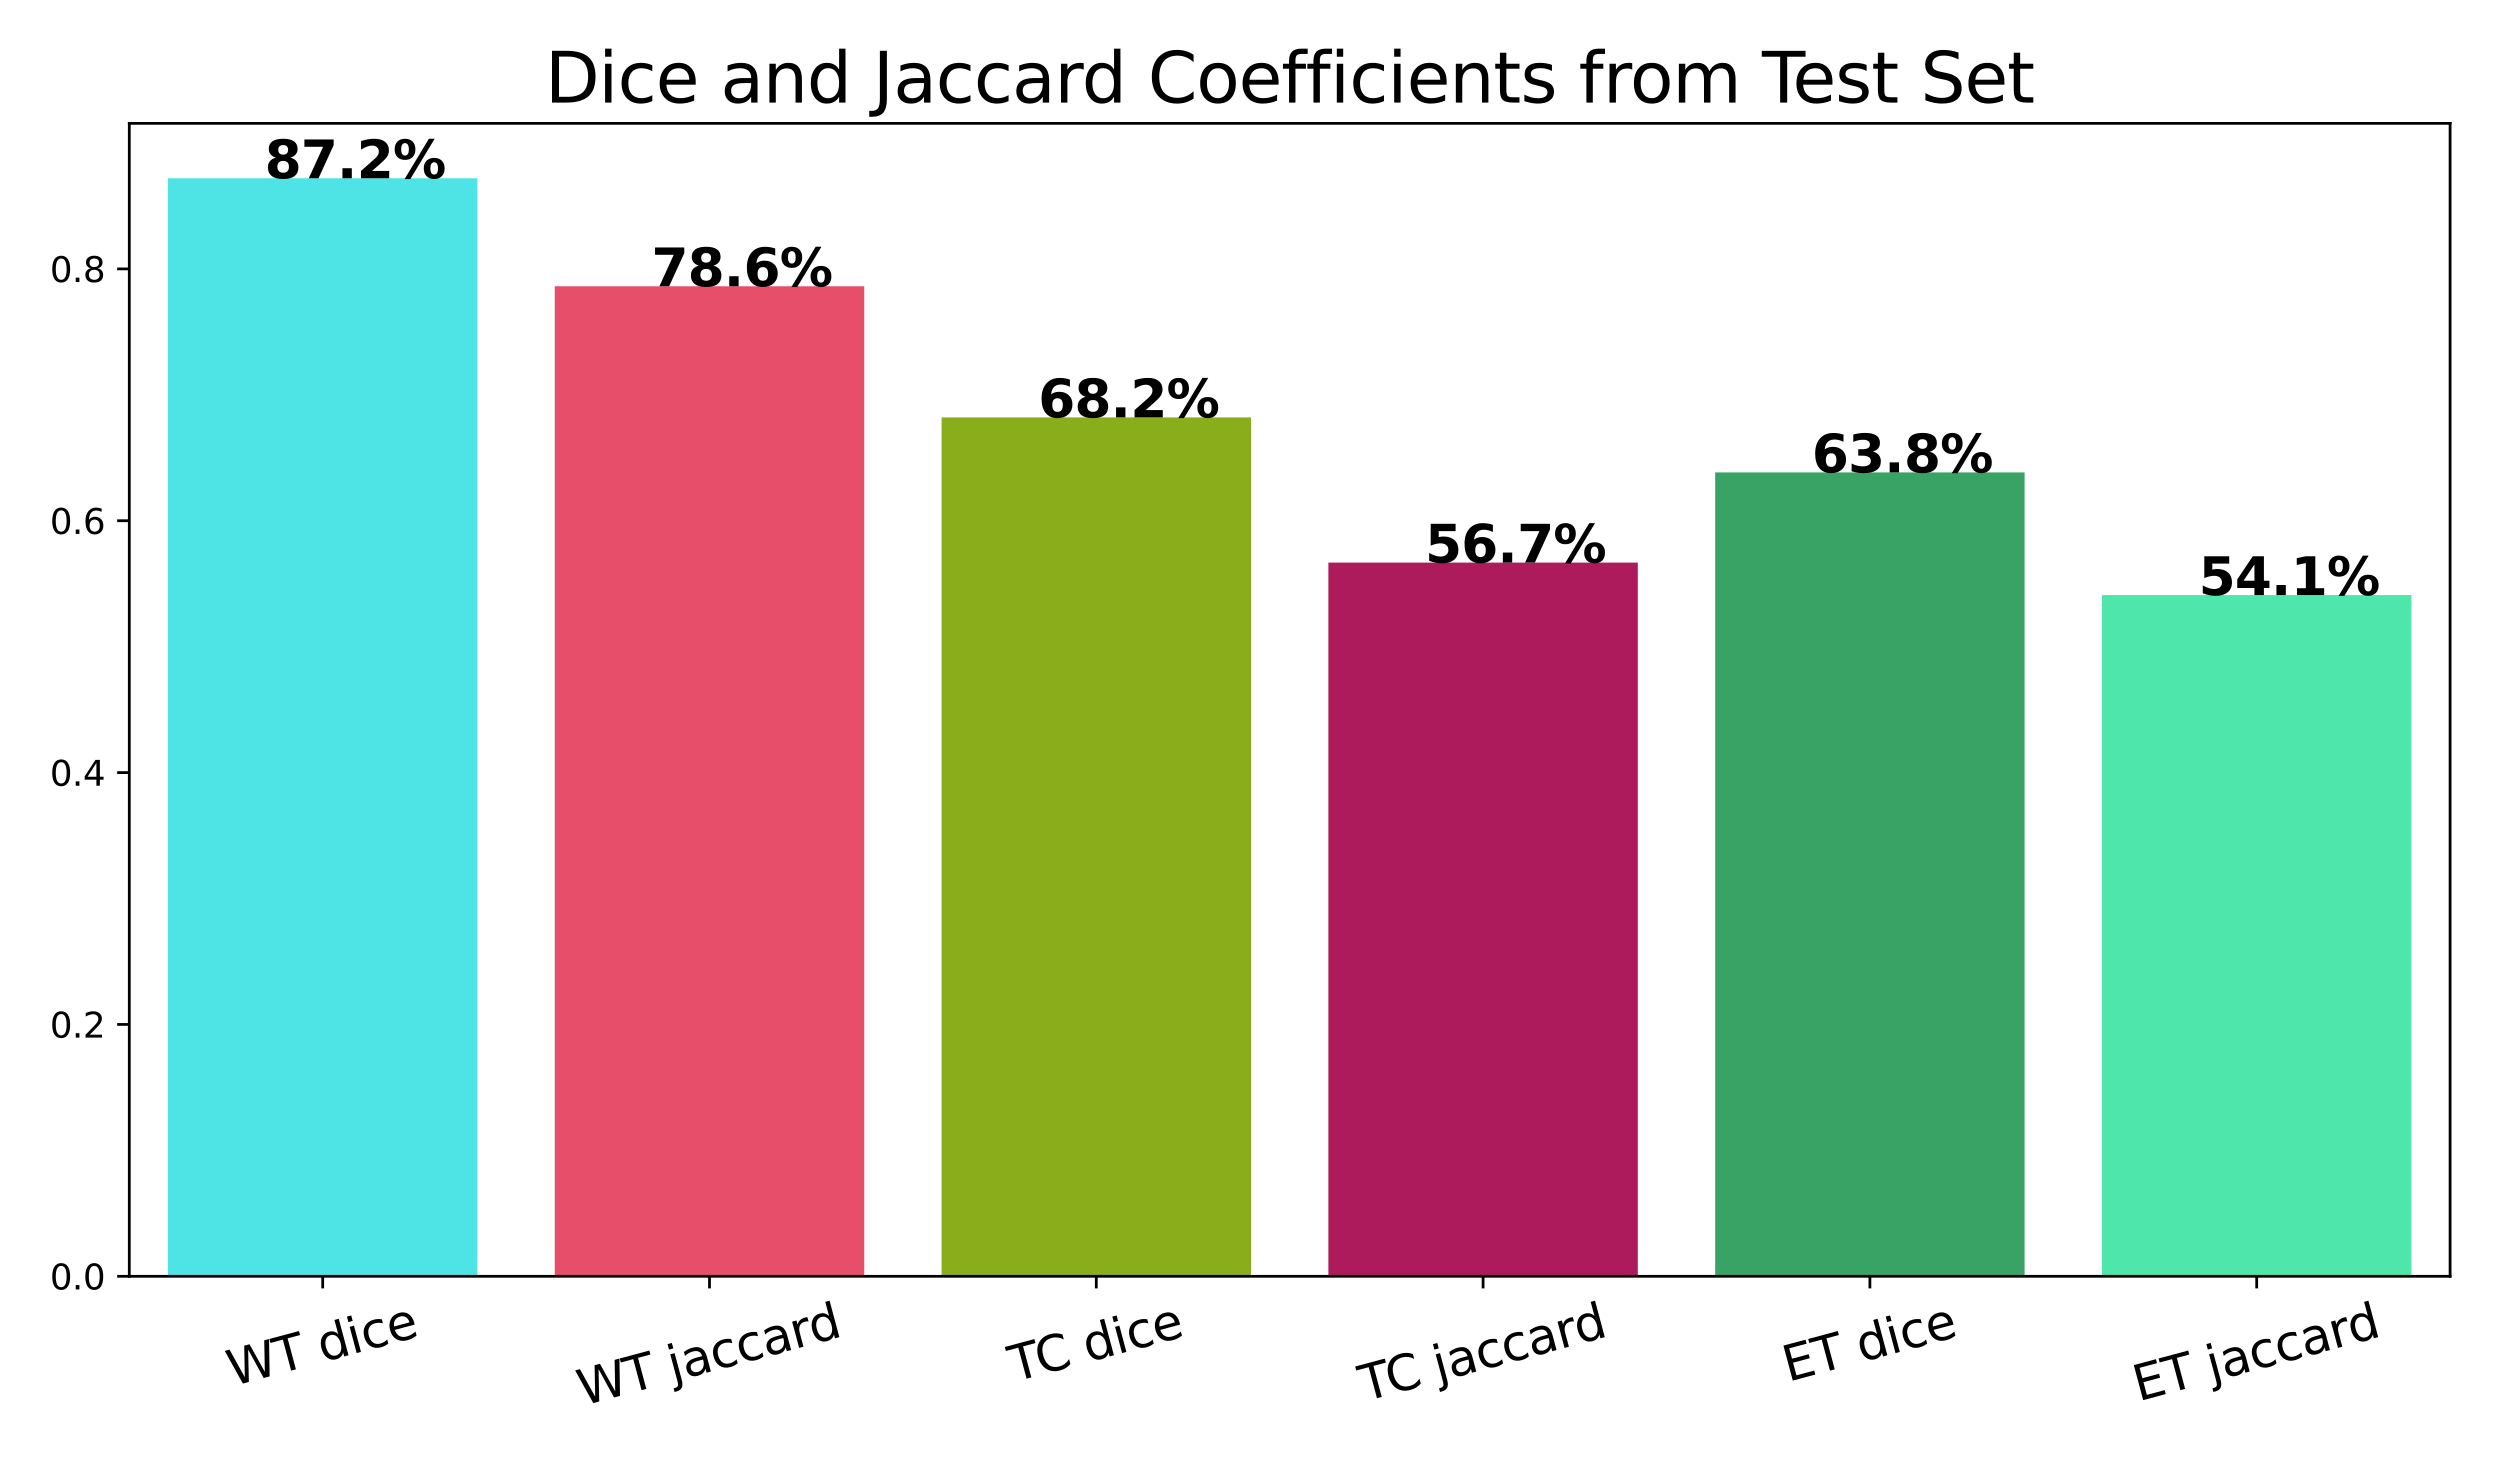 <svg xmlns="http://www.w3.org/2000/svg" xmlns:xlink="http://www.w3.org/1999/xlink" width="961.737" height="563.774" version="1.1" viewBox="0 0 721.303 422.831"><defs><style type="text/css">*{stroke-linejoin:round;stroke-linecap:butt}</style></defs><g id="figure_1"><g id="patch_1"><path d="M 0 422.831 L 721.303 422.831 L 721.303 0 L 0 0 z" style="fill:#fff"/></g><g id="axes_1"><g id="patch_2"><path d="M 37.303 368.237 L 706.903 368.237 L 706.903 35.597 L 37.303 35.597 z" style="fill:#fff"/></g><g id="patch_3"><path d="M 48.463 368.237 L 137.743 368.237 L 137.743 51.437 L 48.463 51.437 z" clip-path="url(#p39a5193722)" style="fill:#4ee4e6"/></g><g id="patch_4"><path d="M 160.063 368.237 L 249.343 368.237 L 249.343 82.597 L 160.063 82.597 z" clip-path="url(#p39a5193722)" style="fill:#e64e6a"/></g><g id="patch_5"><path d="M 271.663 368.237 L 360.943 368.237 L 360.943 120.429 L 271.663 120.429 z" clip-path="url(#p39a5193722)" style="fill:#8aad1b"/></g><g id="patch_6"><path d="M 383.263 368.237 L 472.543 368.237 L 472.543 162.326 L 383.263 162.326 z" clip-path="url(#p39a5193722)" style="fill:#ad1b5d"/></g><g id="patch_7"><path d="M 494.863 368.237 L 584.143 368.237 L 584.143 136.305 L 494.863 136.305 z" clip-path="url(#p39a5193722)" style="fill:#39a366"/></g><g id="patch_8"><path d="M 606.463 368.237 L 695.743 368.237 L 695.743 171.694 L 606.463 171.694 z" clip-path="url(#p39a5193722)" style="fill:#4ee6aa"/></g><g id="matplotlib.axis_1"><g id="xtick_1"><g id="line2d_1"><defs><path id="m9c54cb074a" d="M 0 0 L 0 3.5" style="stroke:#000;stroke-width:.8"/></defs><g><use x="93.103" y="368.237" xlink:href="#m9c54cb074a" style="stroke:#000;stroke-width:.8"/></g></g><g id="text_1"><g transform="translate(67.09 399.989)rotate(-15)scale(0.14 -0.14)"><defs><path id="DejaVuSans-57" d="M 213 4666 L 850 4666 L 1831 722 L 2809 4666 L 3519 4666 L 4500 722 L 5478 4666 L 6119 4666 L 4947 0 L 4153 0 L 3169 4050 L 2175 0 L 1381 0 L 213 4666 z" transform="scale(0.016)"/><path id="DejaVuSans-54" d="M -19 4666 L 3928 4666 L 3928 4134 L 2272 4134 L 2272 0 L 1638 0 L 1638 4134 L -19 4134 L -19 4666 z" transform="scale(0.016)"/><path id="DejaVuSans-20" transform="scale(0.016)"/><path id="DejaVuSans-64" d="M 2906 2969 L 2906 4863 L 3481 4863 L 3481 0 L 2906 0 L 2906 525 Q 2725 213 2448 61 Q 2172 -91 1784 -91 Q 1150 -91 751 415 Q 353 922 353 1747 Q 353 2572 751 3078 Q 1150 3584 1784 3584 Q 2172 3584 2448 3432 Q 2725 3281 2906 2969 z M 947 1747 Q 947 1113 1208 752 Q 1469 391 1925 391 Q 2381 391 2643 752 Q 2906 1113 2906 1747 Q 2906 2381 2643 2742 Q 2381 3103 1925 3103 Q 1469 3103 1208 2742 Q 947 2381 947 1747 z" transform="scale(0.016)"/><path id="DejaVuSans-69" d="M 603 3500 L 1178 3500 L 1178 0 L 603 0 L 603 3500 z M 603 4863 L 1178 4863 L 1178 4134 L 603 4134 L 603 4863 z" transform="scale(0.016)"/><path id="DejaVuSans-63" d="M 3122 3366 L 3122 2828 Q 2878 2963 2633 3030 Q 2388 3097 2138 3097 Q 1578 3097 1268 2742 Q 959 2388 959 1747 Q 959 1106 1268 751 Q 1578 397 2138 397 Q 2388 397 2633 464 Q 2878 531 3122 666 L 3122 134 Q 2881 22 2623 -34 Q 2366 -91 2075 -91 Q 1284 -91 818 406 Q 353 903 353 1747 Q 353 2603 823 3093 Q 1294 3584 2113 3584 Q 2378 3584 2631 3529 Q 2884 3475 3122 3366 z" transform="scale(0.016)"/><path id="DejaVuSans-65" d="M 3597 1894 L 3597 1613 L 953 1613 Q 991 1019 1311 708 Q 1631 397 2203 397 Q 2534 397 2845 478 Q 3156 559 3463 722 L 3463 178 Q 3153 47 2828 -22 Q 2503 -91 2169 -91 Q 1331 -91 842 396 Q 353 884 353 1716 Q 353 2575 817 3079 Q 1281 3584 2069 3584 Q 2775 3584 3186 3129 Q 3597 2675 3597 1894 z M 3022 2063 Q 3016 2534 2758 2815 Q 2500 3097 2075 3097 Q 1594 3097 1305 2825 Q 1016 2553 972 2059 L 3022 2063 z" transform="scale(0.016)"/></defs><use xlink:href="#DejaVuSans-57"/><use x="98.877" xlink:href="#DejaVuSans-54"/><use x="159.961" xlink:href="#DejaVuSans-20"/><use x="191.748" xlink:href="#DejaVuSans-64"/><use x="255.225" xlink:href="#DejaVuSans-69"/><use x="283.008" xlink:href="#DejaVuSans-63"/><use x="337.988" xlink:href="#DejaVuSans-65"/></g></g></g><g id="xtick_2"><g id="line2d_2"><g><use x="204.703" y="368.237" xlink:href="#m9c54cb074a" style="stroke:#000;stroke-width:.8"/></g></g><g id="text_2"><g transform="translate(168.184 405.618)rotate(-15)scale(0.14 -0.14)"><defs><path id="DejaVuSans-6a" d="M 603 3500 L 1178 3500 L 1178 -63 Q 1178 -731 923 -1031 Q 669 -1331 103 -1331 L -116 -1331 L -116 -844 L 38 -844 Q 366 -844 484 -692 Q 603 -541 603 -63 L 603 3500 z M 603 4863 L 1178 4863 L 1178 4134 L 603 4134 L 603 4863 z" transform="scale(0.016)"/><path id="DejaVuSans-61" d="M 2194 1759 Q 1497 1759 1228 1600 Q 959 1441 959 1056 Q 959 750 1161 570 Q 1363 391 1709 391 Q 2188 391 2477 730 Q 2766 1069 2766 1631 L 2766 1759 L 2194 1759 z M 3341 1997 L 3341 0 L 2766 0 L 2766 531 Q 2569 213 2275 61 Q 1981 -91 1556 -91 Q 1019 -91 701 211 Q 384 513 384 1019 Q 384 1609 779 1909 Q 1175 2209 1959 2209 L 2766 2209 L 2766 2266 Q 2766 2663 2505 2880 Q 2244 3097 1772 3097 Q 1472 3097 1187 3025 Q 903 2953 641 2809 L 641 3341 Q 956 3463 1253 3523 Q 1550 3584 1831 3584 Q 2591 3584 2966 3190 Q 3341 2797 3341 1997 z" transform="scale(0.016)"/><path id="DejaVuSans-72" d="M 2631 2963 Q 2534 3019 2420 3045 Q 2306 3072 2169 3072 Q 1681 3072 1420 2755 Q 1159 2438 1159 1844 L 1159 0 L 581 0 L 581 3500 L 1159 3500 L 1159 2956 Q 1341 3275 1631 3429 Q 1922 3584 2338 3584 Q 2397 3584 2469 3576 Q 2541 3569 2628 3553 L 2631 2963 z" transform="scale(0.016)"/></defs><use xlink:href="#DejaVuSans-57"/><use x="98.877" xlink:href="#DejaVuSans-54"/><use x="159.961" xlink:href="#DejaVuSans-20"/><use x="191.748" xlink:href="#DejaVuSans-6a"/><use x="219.531" xlink:href="#DejaVuSans-61"/><use x="280.811" xlink:href="#DejaVuSans-63"/><use x="335.791" xlink:href="#DejaVuSans-63"/><use x="390.771" xlink:href="#DejaVuSans-61"/><use x="452.051" xlink:href="#DejaVuSans-72"/><use x="491.414" xlink:href="#DejaVuSans-64"/></g></g></g><g id="xtick_3"><g id="line2d_3"><g><use x="316.303" y="368.237" xlink:href="#m9c54cb074a" style="stroke:#000;stroke-width:.8"/></g></g><g id="text_3"><g transform="translate(292.651 398.723)rotate(-15)scale(0.14 -0.14)"><defs><path id="DejaVuSans-43" d="M 4122 4306 L 4122 3641 Q 3803 3938 3442 4084 Q 3081 4231 2675 4231 Q 1875 4231 1450 3742 Q 1025 3253 1025 2328 Q 1025 1406 1450 917 Q 1875 428 2675 428 Q 3081 428 3442 575 Q 3803 722 4122 1019 L 4122 359 Q 3791 134 3420 21 Q 3050 -91 2638 -91 Q 1578 -91 968 557 Q 359 1206 359 2328 Q 359 3453 968 4101 Q 1578 4750 2638 4750 Q 3056 4750 3426 4639 Q 3797 4528 4122 4306 z" transform="scale(0.016)"/></defs><use xlink:href="#DejaVuSans-54"/><use x="55.209" xlink:href="#DejaVuSans-43"/><use x="125.033" xlink:href="#DejaVuSans-20"/><use x="156.82" xlink:href="#DejaVuSans-64"/><use x="220.297" xlink:href="#DejaVuSans-69"/><use x="248.08" xlink:href="#DejaVuSans-63"/><use x="303.061" xlink:href="#DejaVuSans-65"/></g></g></g><g id="xtick_4"><g id="line2d_4"><g><use x="427.903" y="368.237" xlink:href="#m9c54cb074a" style="stroke:#000;stroke-width:.8"/></g></g><g id="text_4"><g transform="translate(393.745 404.353)rotate(-15)scale(0.14 -0.14)"><use xlink:href="#DejaVuSans-54"/><use x="55.209" xlink:href="#DejaVuSans-43"/><use x="125.033" xlink:href="#DejaVuSans-20"/><use x="156.82" xlink:href="#DejaVuSans-6a"/><use x="184.604" xlink:href="#DejaVuSans-61"/><use x="245.883" xlink:href="#DejaVuSans-63"/><use x="300.863" xlink:href="#DejaVuSans-63"/><use x="355.844" xlink:href="#DejaVuSans-61"/><use x="417.123" xlink:href="#DejaVuSans-72"/><use x="456.486" xlink:href="#DejaVuSans-64"/></g></g></g><g id="xtick_5"><g id="line2d_5"><g><use x="539.503" y="368.237" xlink:href="#m9c54cb074a" style="stroke:#000;stroke-width:.8"/></g></g><g id="text_5"><g transform="translate(515.903 398.695)rotate(-15)scale(0.14 -0.14)"><defs><path id="DejaVuSans-45" d="M 628 4666 L 3578 4666 L 3578 4134 L 1259 4134 L 1259 2753 L 3481 2753 L 3481 2222 L 1259 2222 L 1259 531 L 3634 531 L 3634 0 L 628 0 L 628 4666 z" transform="scale(0.016)"/></defs><use xlink:href="#DejaVuSans-45"/><use x="63.184" xlink:href="#DejaVuSans-54"/><use x="124.268" xlink:href="#DejaVuSans-20"/><use x="156.055" xlink:href="#DejaVuSans-64"/><use x="219.531" xlink:href="#DejaVuSans-69"/><use x="247.314" xlink:href="#DejaVuSans-63"/><use x="302.295" xlink:href="#DejaVuSans-65"/></g></g></g><g id="xtick_6"><g id="line2d_6"><g><use x="651.103" y="368.237" xlink:href="#m9c54cb074a" style="stroke:#000;stroke-width:.8"/></g></g><g id="text_6"><g transform="translate(616.997 404.325)rotate(-15)scale(0.14 -0.14)"><use xlink:href="#DejaVuSans-45"/><use x="63.184" xlink:href="#DejaVuSans-54"/><use x="124.268" xlink:href="#DejaVuSans-20"/><use x="156.055" xlink:href="#DejaVuSans-6a"/><use x="183.838" xlink:href="#DejaVuSans-61"/><use x="245.117" xlink:href="#DejaVuSans-63"/><use x="300.098" xlink:href="#DejaVuSans-63"/><use x="355.078" xlink:href="#DejaVuSans-61"/><use x="416.357" xlink:href="#DejaVuSans-72"/><use x="455.721" xlink:href="#DejaVuSans-64"/></g></g></g></g><g id="matplotlib.axis_2"><g id="ytick_1"><g id="line2d_7"><defs><path id="m06b80c8598" d="M 0 0 L -3.5 0" style="stroke:#000;stroke-width:.8"/></defs><g><use x="37.303" y="368.237" xlink:href="#m06b80c8598" style="stroke:#000;stroke-width:.8"/></g></g><g id="text_7"><g transform="translate(14.4 372.036)scale(0.1 -0.1)"><defs><path id="DejaVuSans-30" d="M 2034 4250 Q 1547 4250 1301 3770 Q 1056 3291 1056 2328 Q 1056 1369 1301 889 Q 1547 409 2034 409 Q 2525 409 2770 889 Q 3016 1369 3016 2328 Q 3016 3291 2770 3770 Q 2525 4250 2034 4250 z M 2034 4750 Q 2819 4750 3233 4129 Q 3647 3509 3647 2328 Q 3647 1150 3233 529 Q 2819 -91 2034 -91 Q 1250 -91 836 529 Q 422 1150 422 2328 Q 422 3509 836 4129 Q 1250 4750 2034 4750 z" transform="scale(0.016)"/><path id="DejaVuSans-2e" d="M 684 794 L 1344 794 L 1344 0 L 684 0 L 684 794 z" transform="scale(0.016)"/></defs><use xlink:href="#DejaVuSans-30"/><use x="63.623" xlink:href="#DejaVuSans-2e"/><use x="95.41" xlink:href="#DejaVuSans-30"/></g></g></g><g id="ytick_2"><g id="line2d_8"><g><use x="37.303" y="295.574" xlink:href="#m06b80c8598" style="stroke:#000;stroke-width:.8"/></g></g><g id="text_8"><g transform="translate(14.4 299.373)scale(0.1 -0.1)"><defs><path id="DejaVuSans-32" d="M 1228 531 L 3431 531 L 3431 0 L 469 0 L 469 531 Q 828 903 1448 1529 Q 2069 2156 2228 2338 Q 2531 2678 2651 2914 Q 2772 3150 2772 3378 Q 2772 3750 2511 3984 Q 2250 4219 1831 4219 Q 1534 4219 1204 4116 Q 875 4013 500 3803 L 500 4441 Q 881 4594 1212 4672 Q 1544 4750 1819 4750 Q 2544 4750 2975 4387 Q 3406 4025 3406 3419 Q 3406 3131 3298 2873 Q 3191 2616 2906 2266 Q 2828 2175 2409 1742 Q 1991 1309 1228 531 z" transform="scale(0.016)"/></defs><use xlink:href="#DejaVuSans-30"/><use x="63.623" xlink:href="#DejaVuSans-2e"/><use x="95.41" xlink:href="#DejaVuSans-32"/></g></g></g><g id="ytick_3"><g id="line2d_9"><g><use x="37.303" y="222.911" xlink:href="#m06b80c8598" style="stroke:#000;stroke-width:.8"/></g></g><g id="text_9"><g transform="translate(14.4 226.71)scale(0.1 -0.1)"><defs><path id="DejaVuSans-34" d="M 2419 4116 L 825 1625 L 2419 1625 L 2419 4116 z M 2253 4666 L 3047 4666 L 3047 1625 L 3713 1625 L 3713 1100 L 3047 1100 L 3047 0 L 2419 0 L 2419 1100 L 313 1100 L 313 1709 L 2253 4666 z" transform="scale(0.016)"/></defs><use xlink:href="#DejaVuSans-30"/><use x="63.623" xlink:href="#DejaVuSans-2e"/><use x="95.41" xlink:href="#DejaVuSans-34"/></g></g></g><g id="ytick_4"><g id="line2d_10"><g><use x="37.303" y="150.248" xlink:href="#m06b80c8598" style="stroke:#000;stroke-width:.8"/></g></g><g id="text_10"><g transform="translate(14.4 154.047)scale(0.1 -0.1)"><defs><path id="DejaVuSans-36" d="M 2113 2584 Q 1688 2584 1439 2293 Q 1191 2003 1191 1497 Q 1191 994 1439 701 Q 1688 409 2113 409 Q 2538 409 2786 701 Q 3034 994 3034 1497 Q 3034 2003 2786 2293 Q 2538 2584 2113 2584 z M 3366 4563 L 3366 3988 Q 3128 4100 2886 4159 Q 2644 4219 2406 4219 Q 1781 4219 1451 3797 Q 1122 3375 1075 2522 Q 1259 2794 1537 2939 Q 1816 3084 2150 3084 Q 2853 3084 3261 2657 Q 3669 2231 3669 1497 Q 3669 778 3244 343 Q 2819 -91 2113 -91 Q 1303 -91 875 529 Q 447 1150 447 2328 Q 447 3434 972 4092 Q 1497 4750 2381 4750 Q 2619 4750 2861 4703 Q 3103 4656 3366 4563 z" transform="scale(0.016)"/></defs><use xlink:href="#DejaVuSans-30"/><use x="63.623" xlink:href="#DejaVuSans-2e"/><use x="95.41" xlink:href="#DejaVuSans-36"/></g></g></g><g id="ytick_5"><g id="line2d_11"><g><use x="37.303" y="77.585" xlink:href="#m06b80c8598" style="stroke:#000;stroke-width:.8"/></g></g><g id="text_11"><g transform="translate(14.4 81.384)scale(0.1 -0.1)"><defs><path id="DejaVuSans-38" d="M 2034 2216 Q 1584 2216 1326 1975 Q 1069 1734 1069 1313 Q 1069 891 1326 650 Q 1584 409 2034 409 Q 2484 409 2743 651 Q 3003 894 3003 1313 Q 3003 1734 2745 1975 Q 2488 2216 2034 2216 z M 1403 2484 Q 997 2584 770 2862 Q 544 3141 544 3541 Q 544 4100 942 4425 Q 1341 4750 2034 4750 Q 2731 4750 3128 4425 Q 3525 4100 3525 3541 Q 3525 3141 3298 2862 Q 3072 2584 2669 2484 Q 3125 2378 3379 2068 Q 3634 1759 3634 1313 Q 3634 634 3220 271 Q 2806 -91 2034 -91 Q 1263 -91 848 271 Q 434 634 434 1313 Q 434 1759 690 2068 Q 947 2378 1403 2484 z M 1172 3481 Q 1172 3119 1398 2916 Q 1625 2713 2034 2713 Q 2441 2713 2670 2916 Q 2900 3119 2900 3481 Q 2900 3844 2670 4047 Q 2441 4250 2034 4250 Q 1625 4250 1398 4047 Q 1172 3844 1172 3481 z" transform="scale(0.016)"/></defs><use xlink:href="#DejaVuSans-30"/><use x="63.623" xlink:href="#DejaVuSans-2e"/><use x="95.41" xlink:href="#DejaVuSans-38"/></g></g></g></g><g id="line2d_12"><path clip-path="url(#p39a5193722)" style="fill:none;stroke:#424242;stroke-width:2.7;stroke-linecap:square"/></g><g id="line2d_13"><path clip-path="url(#p39a5193722)" style="fill:none;stroke:#424242;stroke-width:2.7;stroke-linecap:square"/></g><g id="line2d_14"><path clip-path="url(#p39a5193722)" style="fill:none;stroke:#424242;stroke-width:2.7;stroke-linecap:square"/></g><g id="line2d_15"><path clip-path="url(#p39a5193722)" style="fill:none;stroke:#424242;stroke-width:2.7;stroke-linecap:square"/></g><g id="line2d_16"><path clip-path="url(#p39a5193722)" style="fill:none;stroke:#424242;stroke-width:2.7;stroke-linecap:square"/></g><g id="line2d_17"><path clip-path="url(#p39a5193722)" style="fill:none;stroke:#424242;stroke-width:2.7;stroke-linecap:square"/></g><g id="patch_9"><path d="M 37.303 368.237 L 37.303 35.597" style="fill:none;stroke:#000;stroke-width:.8;stroke-linejoin:miter;stroke-linecap:square"/></g><g id="patch_10"><path d="M 706.903 368.237 L 706.903 35.597" style="fill:none;stroke:#000;stroke-width:.8;stroke-linejoin:miter;stroke-linecap:square"/></g><g id="patch_11"><path d="M 37.303 368.237 L 706.903 368.237" style="fill:none;stroke:#000;stroke-width:.8;stroke-linejoin:miter;stroke-linecap:square"/></g><g id="patch_12"><path d="M 37.303 35.597 L 706.903 35.597" style="fill:none;stroke:#000;stroke-width:.8;stroke-linejoin:miter;stroke-linecap:square"/></g><g id="text_12"><g transform="translate(76.363 51.437)scale(0.15 -0.15)"><defs><path id="DejaVuSans-Bold-38" d="M 2228 2088 Q 1891 2088 1709 1903 Q 1528 1719 1528 1375 Q 1528 1031 1709 848 Q 1891 666 2228 666 Q 2563 666 2741 848 Q 2919 1031 2919 1375 Q 2919 1722 2741 1905 Q 2563 2088 2228 2088 z M 1350 2484 Q 925 2613 709 2878 Q 494 3144 494 3541 Q 494 4131 934 4440 Q 1375 4750 2228 4750 Q 3075 4750 3515 4442 Q 3956 4134 3956 3541 Q 3956 3144 3739 2878 Q 3522 2613 3097 2484 Q 3572 2353 3814 2058 Q 4056 1763 4056 1313 Q 4056 619 3595 264 Q 3134 -91 2228 -91 Q 1319 -91 855 264 Q 391 619 391 1313 Q 391 1763 633 2058 Q 875 2353 1350 2484 z M 1631 3419 Q 1631 3141 1786 2991 Q 1941 2841 2228 2841 Q 2509 2841 2662 2991 Q 2816 3141 2816 3419 Q 2816 3697 2662 3845 Q 2509 3994 2228 3994 Q 1941 3994 1786 3844 Q 1631 3694 1631 3419 z" transform="scale(0.016)"/><path id="DejaVuSans-Bold-37" d="M 428 4666 L 3944 4666 L 3944 3988 L 2125 0 L 953 0 L 2675 3781 L 428 3781 L 428 4666 z" transform="scale(0.016)"/><path id="DejaVuSans-Bold-2e" d="M 653 1209 L 1778 1209 L 1778 0 L 653 0 L 653 1209 z" transform="scale(0.016)"/><path id="DejaVuSans-Bold-32" d="M 1844 884 L 3897 884 L 3897 0 L 506 0 L 506 884 L 2209 2388 Q 2438 2594 2547 2791 Q 2656 2988 2656 3200 Q 2656 3528 2436 3728 Q 2216 3928 1850 3928 Q 1569 3928 1234 3808 Q 900 3688 519 3450 L 519 4475 Q 925 4609 1322 4679 Q 1719 4750 2100 4750 Q 2938 4750 3402 4381 Q 3866 4013 3866 3353 Q 3866 2972 3669 2642 Q 3472 2313 2841 1759 L 1844 884 z" transform="scale(0.016)"/><path id="DejaVuSans-Bold-25" d="M 4959 1925 Q 4738 1925 4616 1733 Q 4494 1541 4494 1184 Q 4494 825 4614 633 Q 4734 441 4959 441 Q 5184 441 5303 633 Q 5422 825 5422 1184 Q 5422 1541 5301 1733 Q 5181 1925 4959 1925 z M 4959 2450 Q 5541 2450 5875 2112 Q 6209 1775 6209 1184 Q 6209 594 5875 251 Q 5541 -91 4959 -91 Q 4378 -91 4042 251 Q 3706 594 3706 1184 Q 3706 1772 4042 2111 Q 4378 2450 4959 2450 z M 2094 -91 L 1403 -91 L 4319 4750 L 5013 4750 L 2094 -91 z M 1453 4750 Q 2034 4750 2367 4411 Q 2700 4072 2700 3481 Q 2700 2891 2367 2550 Q 2034 2209 1453 2209 Q 872 2209 539 2550 Q 206 2891 206 3481 Q 206 4072 539 4411 Q 872 4750 1453 4750 z M 1453 4225 Q 1228 4225 1106 4031 Q 984 3838 984 3481 Q 984 3122 1106 2926 Q 1228 2731 1453 2731 Q 1678 2731 1798 2926 Q 1919 3122 1919 3481 Q 1919 3838 1797 4031 Q 1675 4225 1453 4225 z" transform="scale(0.016)"/></defs><use xlink:href="#DejaVuSans-Bold-38"/><use x="69.58" xlink:href="#DejaVuSans-Bold-37"/><use x="139.16" xlink:href="#DejaVuSans-Bold-2e"/><use x="177.148" xlink:href="#DejaVuSans-Bold-32"/><use x="246.729" xlink:href="#DejaVuSans-Bold-25"/></g></g><g id="text_13"><g transform="translate(187.963 82.597)scale(0.15 -0.15)"><defs><path id="DejaVuSans-Bold-36" d="M 2316 2303 Q 2000 2303 1842 2098 Q 1684 1894 1684 1484 Q 1684 1075 1842 870 Q 2000 666 2316 666 Q 2634 666 2792 870 Q 2950 1075 2950 1484 Q 2950 1894 2792 2098 Q 2634 2303 2316 2303 z M 3803 4544 L 3803 3681 Q 3506 3822 3243 3889 Q 2981 3956 2731 3956 Q 2194 3956 1894 3657 Q 1594 3359 1544 2772 Q 1750 2925 1990 3001 Q 2231 3078 2516 3078 Q 3231 3078 3670 2659 Q 4109 2241 4109 1563 Q 4109 813 3618 361 Q 3128 -91 2303 -91 Q 1394 -91 895 523 Q 397 1138 397 2266 Q 397 3422 980 4083 Q 1563 4744 2578 4744 Q 2900 4744 3203 4694 Q 3506 4644 3803 4544 z" transform="scale(0.016)"/></defs><use xlink:href="#DejaVuSans-Bold-37"/><use x="69.58" xlink:href="#DejaVuSans-Bold-38"/><use x="139.16" xlink:href="#DejaVuSans-Bold-2e"/><use x="177.148" xlink:href="#DejaVuSans-Bold-36"/><use x="246.729" xlink:href="#DejaVuSans-Bold-25"/></g></g><g id="text_14"><g transform="translate(299.563 120.429)scale(0.15 -0.15)"><use xlink:href="#DejaVuSans-Bold-36"/><use x="69.58" xlink:href="#DejaVuSans-Bold-38"/><use x="139.16" xlink:href="#DejaVuSans-Bold-2e"/><use x="177.148" xlink:href="#DejaVuSans-Bold-32"/><use x="246.729" xlink:href="#DejaVuSans-Bold-25"/></g></g><g id="text_15"><g transform="translate(411.163 162.326)scale(0.15 -0.15)"><defs><path id="DejaVuSans-Bold-35" d="M 678 4666 L 3669 4666 L 3669 3781 L 1638 3781 L 1638 3059 Q 1775 3097 1914 3117 Q 2053 3138 2203 3138 Q 3056 3138 3531 2711 Q 4006 2284 4006 1522 Q 4006 766 3489 337 Q 2972 -91 2053 -91 Q 1656 -91 1267 -14 Q 878 63 494 219 L 494 1166 Q 875 947 1217 837 Q 1559 728 1863 728 Q 2300 728 2551 942 Q 2803 1156 2803 1522 Q 2803 1891 2551 2103 Q 2300 2316 1863 2316 Q 1603 2316 1309 2248 Q 1016 2181 678 2041 L 678 4666 z" transform="scale(0.016)"/></defs><use xlink:href="#DejaVuSans-Bold-35"/><use x="69.58" xlink:href="#DejaVuSans-Bold-36"/><use x="139.16" xlink:href="#DejaVuSans-Bold-2e"/><use x="177.148" xlink:href="#DejaVuSans-Bold-37"/><use x="246.729" xlink:href="#DejaVuSans-Bold-25"/></g></g><g id="text_16"><g transform="translate(522.763 136.305)scale(0.15 -0.15)"><defs><path id="DejaVuSans-Bold-33" d="M 2981 2516 Q 3453 2394 3698 2092 Q 3944 1791 3944 1325 Q 3944 631 3412 270 Q 2881 -91 1863 -91 Q 1503 -91 1142 -33 Q 781 25 428 141 L 428 1069 Q 766 900 1098 814 Q 1431 728 1753 728 Q 2231 728 2486 893 Q 2741 1059 2741 1369 Q 2741 1688 2480 1852 Q 2219 2016 1709 2016 L 1228 2016 L 1228 2791 L 1734 2791 Q 2188 2791 2409 2933 Q 2631 3075 2631 3366 Q 2631 3634 2415 3781 Q 2200 3928 1806 3928 Q 1516 3928 1219 3862 Q 922 3797 628 3669 L 628 4550 Q 984 4650 1334 4700 Q 1684 4750 2022 4750 Q 2931 4750 3382 4451 Q 3834 4153 3834 3553 Q 3834 3144 3618 2883 Q 3403 2622 2981 2516 z" transform="scale(0.016)"/></defs><use xlink:href="#DejaVuSans-Bold-36"/><use x="69.58" xlink:href="#DejaVuSans-Bold-33"/><use x="139.16" xlink:href="#DejaVuSans-Bold-2e"/><use x="177.148" xlink:href="#DejaVuSans-Bold-38"/><use x="246.729" xlink:href="#DejaVuSans-Bold-25"/></g></g><g id="text_17"><g transform="translate(634.363 171.694)scale(0.15 -0.15)"><defs><path id="DejaVuSans-Bold-34" d="M 2356 3675 L 1038 1722 L 2356 1722 L 2356 3675 z M 2156 4666 L 3494 4666 L 3494 1722 L 4159 1722 L 4159 850 L 3494 850 L 3494 0 L 2356 0 L 2356 850 L 288 850 L 288 1881 L 2156 4666 z" transform="scale(0.016)"/><path id="DejaVuSans-Bold-31" d="M 750 831 L 1813 831 L 1813 3847 L 722 3622 L 722 4441 L 1806 4666 L 2950 4666 L 2950 831 L 4013 831 L 4013 0 L 750 0 L 750 831 z" transform="scale(0.016)"/></defs><use xlink:href="#DejaVuSans-Bold-35"/><use x="69.58" xlink:href="#DejaVuSans-Bold-34"/><use x="139.16" xlink:href="#DejaVuSans-Bold-2e"/><use x="177.148" xlink:href="#DejaVuSans-Bold-31"/><use x="246.729" xlink:href="#DejaVuSans-Bold-25"/></g></g><g id="text_18"><g transform="translate(157.255 29.597)scale(0.2 -0.2)"><defs><path id="DejaVuSans-44" d="M 1259 4147 L 1259 519 L 2022 519 Q 2988 519 3436 956 Q 3884 1394 3884 2338 Q 3884 3275 3436 3711 Q 2988 4147 2022 4147 L 1259 4147 z M 628 4666 L 1925 4666 Q 3281 4666 3915 4102 Q 4550 3538 4550 2338 Q 4550 1131 3912 565 Q 3275 0 1925 0 L 628 0 L 628 4666 z" transform="scale(0.016)"/><path id="DejaVuSans-6e" d="M 3513 2113 L 3513 0 L 2938 0 L 2938 2094 Q 2938 2591 2744 2837 Q 2550 3084 2163 3084 Q 1697 3084 1428 2787 Q 1159 2491 1159 1978 L 1159 0 L 581 0 L 581 3500 L 1159 3500 L 1159 2956 Q 1366 3272 1645 3428 Q 1925 3584 2291 3584 Q 2894 3584 3203 3211 Q 3513 2838 3513 2113 z" transform="scale(0.016)"/><path id="DejaVuSans-4a" d="M 628 4666 L 1259 4666 L 1259 325 Q 1259 -519 939 -900 Q 619 -1281 -91 -1281 L -331 -1281 L -331 -750 L -134 -750 Q 284 -750 456 -515 Q 628 -281 628 325 L 628 4666 z" transform="scale(0.016)"/><path id="DejaVuSans-6f" d="M 1959 3097 Q 1497 3097 1228 2736 Q 959 2375 959 1747 Q 959 1119 1226 758 Q 1494 397 1959 397 Q 2419 397 2687 759 Q 2956 1122 2956 1747 Q 2956 2369 2687 2733 Q 2419 3097 1959 3097 z M 1959 3584 Q 2709 3584 3137 3096 Q 3566 2609 3566 1747 Q 3566 888 3137 398 Q 2709 -91 1959 -91 Q 1206 -91 779 398 Q 353 888 353 1747 Q 353 2609 779 3096 Q 1206 3584 1959 3584 z" transform="scale(0.016)"/><path id="DejaVuSans-66" d="M 2375 4863 L 2375 4384 L 1825 4384 Q 1516 4384 1395 4259 Q 1275 4134 1275 3809 L 1275 3500 L 2222 3500 L 2222 3053 L 1275 3053 L 1275 0 L 697 0 L 697 3053 L 147 3053 L 147 3500 L 697 3500 L 697 3744 Q 697 4328 969 4595 Q 1241 4863 1831 4863 L 2375 4863 z" transform="scale(0.016)"/><path id="DejaVuSans-74" d="M 1172 4494 L 1172 3500 L 2356 3500 L 2356 3053 L 1172 3053 L 1172 1153 Q 1172 725 1289 603 Q 1406 481 1766 481 L 2356 481 L 2356 0 L 1766 0 Q 1100 0 847 248 Q 594 497 594 1153 L 594 3053 L 172 3053 L 172 3500 L 594 3500 L 594 4494 L 1172 4494 z" transform="scale(0.016)"/><path id="DejaVuSans-73" d="M 2834 3397 L 2834 2853 Q 2591 2978 2328 3040 Q 2066 3103 1784 3103 Q 1356 3103 1142 2972 Q 928 2841 928 2578 Q 928 2378 1081 2264 Q 1234 2150 1697 2047 L 1894 2003 Q 2506 1872 2764 1633 Q 3022 1394 3022 966 Q 3022 478 2636 193 Q 2250 -91 1575 -91 Q 1294 -91 989 -36 Q 684 19 347 128 L 347 722 Q 666 556 975 473 Q 1284 391 1588 391 Q 1994 391 2212 530 Q 2431 669 2431 922 Q 2431 1156 2273 1281 Q 2116 1406 1581 1522 L 1381 1569 Q 847 1681 609 1914 Q 372 2147 372 2553 Q 372 3047 722 3315 Q 1072 3584 1716 3584 Q 2034 3584 2315 3537 Q 2597 3491 2834 3397 z" transform="scale(0.016)"/><path id="DejaVuSans-6d" d="M 3328 2828 Q 3544 3216 3844 3400 Q 4144 3584 4550 3584 Q 5097 3584 5394 3201 Q 5691 2819 5691 2113 L 5691 0 L 5113 0 L 5113 2094 Q 5113 2597 4934 2840 Q 4756 3084 4391 3084 Q 3944 3084 3684 2787 Q 3425 2491 3425 1978 L 3425 0 L 2847 0 L 2847 2094 Q 2847 2600 2669 2842 Q 2491 3084 2119 3084 Q 1678 3084 1418 2786 Q 1159 2488 1159 1978 L 1159 0 L 581 0 L 581 3500 L 1159 3500 L 1159 2956 Q 1356 3278 1631 3431 Q 1906 3584 2284 3584 Q 2666 3584 2933 3390 Q 3200 3197 3328 2828 z" transform="scale(0.016)"/><path id="DejaVuSans-53" d="M 3425 4513 L 3425 3897 Q 3066 4069 2747 4153 Q 2428 4238 2131 4238 Q 1616 4238 1336 4038 Q 1056 3838 1056 3469 Q 1056 3159 1242 3001 Q 1428 2844 1947 2747 L 2328 2669 Q 3034 2534 3370 2195 Q 3706 1856 3706 1288 Q 3706 609 3251 259 Q 2797 -91 1919 -91 Q 1588 -91 1214 -16 Q 841 59 441 206 L 441 856 Q 825 641 1194 531 Q 1563 422 1919 422 Q 2459 422 2753 634 Q 3047 847 3047 1241 Q 3047 1584 2836 1778 Q 2625 1972 2144 2069 L 1759 2144 Q 1053 2284 737 2584 Q 422 2884 422 3419 Q 422 4038 858 4394 Q 1294 4750 2059 4750 Q 2388 4750 2728 4690 Q 3069 4631 3425 4513 z" transform="scale(0.016)"/></defs><use xlink:href="#DejaVuSans-44"/><use x="77.002" xlink:href="#DejaVuSans-69"/><use x="104.785" xlink:href="#DejaVuSans-63"/><use x="159.766" xlink:href="#DejaVuSans-65"/><use x="221.289" xlink:href="#DejaVuSans-20"/><use x="253.076" xlink:href="#DejaVuSans-61"/><use x="314.355" xlink:href="#DejaVuSans-6e"/><use x="377.734" xlink:href="#DejaVuSans-64"/><use x="441.211" xlink:href="#DejaVuSans-20"/><use x="472.998" xlink:href="#DejaVuSans-4a"/><use x="502.49" xlink:href="#DejaVuSans-61"/><use x="563.77" xlink:href="#DejaVuSans-63"/><use x="618.75" xlink:href="#DejaVuSans-63"/><use x="673.73" xlink:href="#DejaVuSans-61"/><use x="735.01" xlink:href="#DejaVuSans-72"/><use x="774.373" xlink:href="#DejaVuSans-64"/><use x="837.85" xlink:href="#DejaVuSans-20"/><use x="869.637" xlink:href="#DejaVuSans-43"/><use x="939.461" xlink:href="#DejaVuSans-6f"/><use x="1000.643" xlink:href="#DejaVuSans-65"/><use x="1062.166" xlink:href="#DejaVuSans-66"/><use x="1097.371" xlink:href="#DejaVuSans-66"/><use x="1132.576" xlink:href="#DejaVuSans-69"/><use x="1160.359" xlink:href="#DejaVuSans-63"/><use x="1215.34" xlink:href="#DejaVuSans-69"/><use x="1243.123" xlink:href="#DejaVuSans-65"/><use x="1304.646" xlink:href="#DejaVuSans-6e"/><use x="1368.025" xlink:href="#DejaVuSans-74"/><use x="1407.234" xlink:href="#DejaVuSans-73"/><use x="1459.334" xlink:href="#DejaVuSans-20"/><use x="1491.121" xlink:href="#DejaVuSans-66"/><use x="1526.326" xlink:href="#DejaVuSans-72"/><use x="1565.189" xlink:href="#DejaVuSans-6f"/><use x="1626.371" xlink:href="#DejaVuSans-6d"/><use x="1723.783" xlink:href="#DejaVuSans-20"/><use x="1755.57" xlink:href="#DejaVuSans-54"/><use x="1799.654" xlink:href="#DejaVuSans-65"/><use x="1861.178" xlink:href="#DejaVuSans-73"/><use x="1913.277" xlink:href="#DejaVuSans-74"/><use x="1952.486" xlink:href="#DejaVuSans-20"/><use x="1984.273" xlink:href="#DejaVuSans-53"/><use x="2047.75" xlink:href="#DejaVuSans-65"/><use x="2109.273" xlink:href="#DejaVuSans-74"/></g></g></g></g><defs><clipPath id="p39a5193722"><rect width="669.6" height="332.64" x="37.303" y="35.597"/></clipPath></defs></svg>